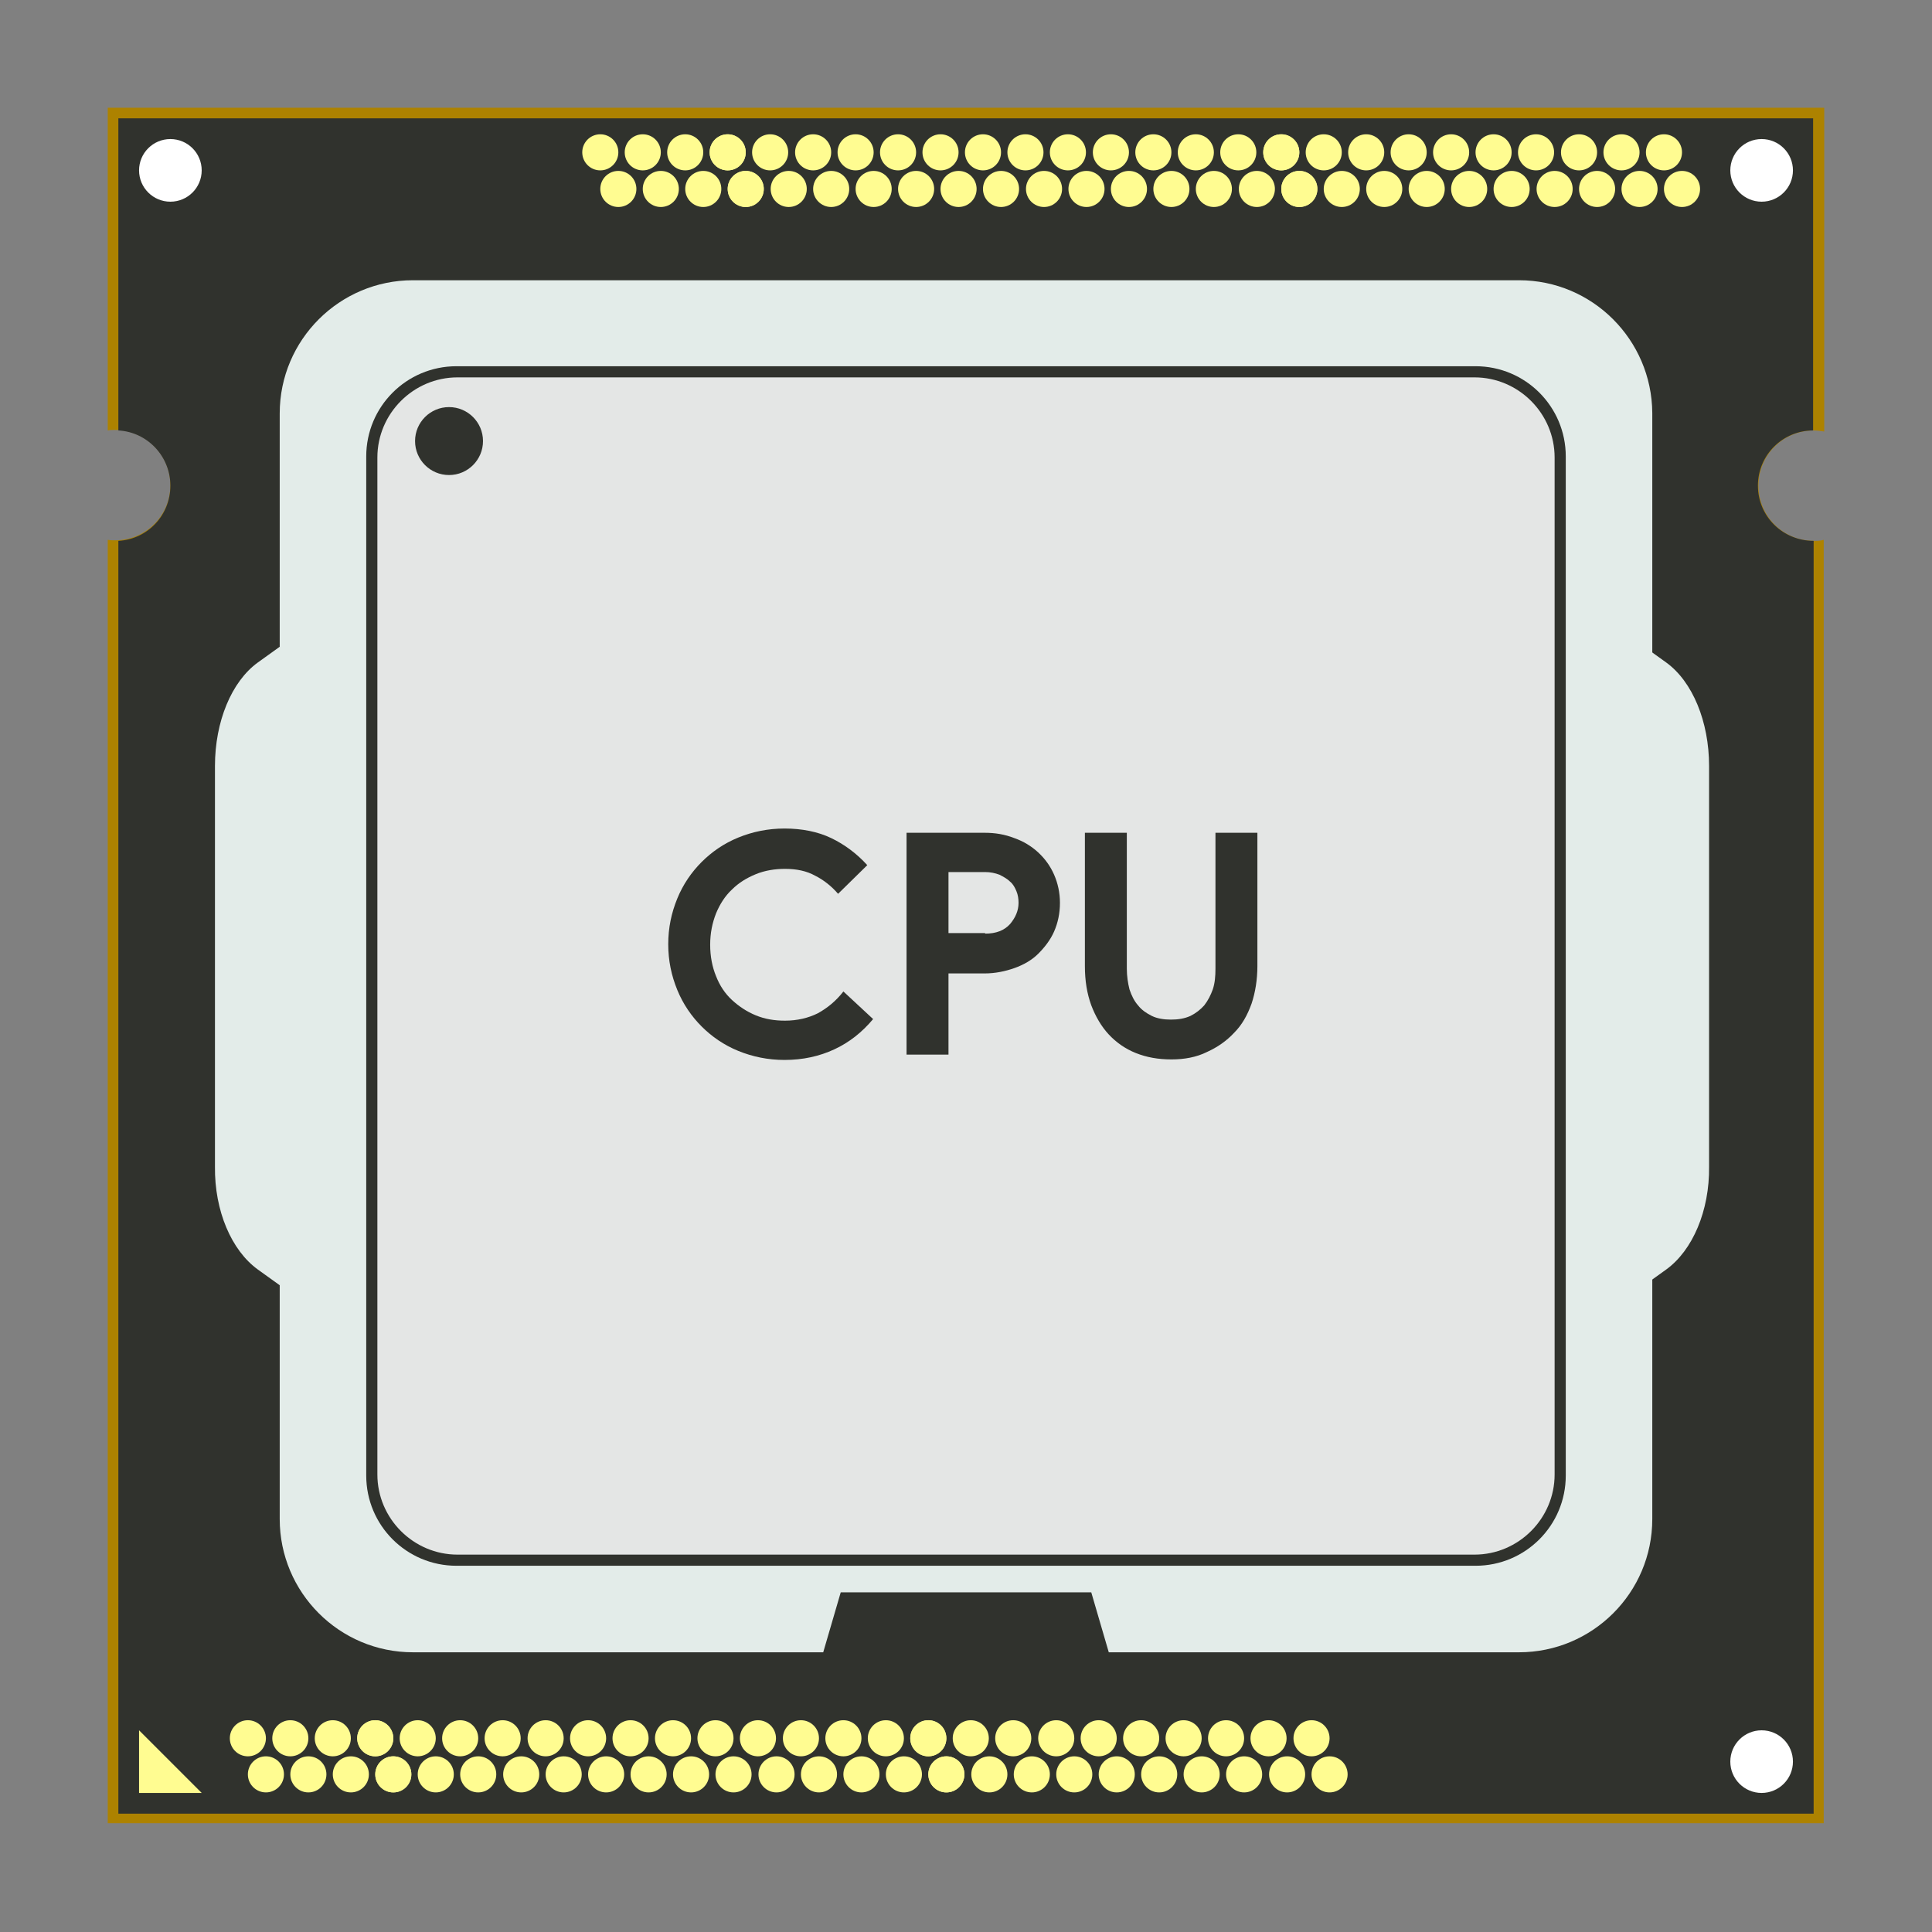 <?xml version="1.0" encoding="utf-8"?>
<!-- Generator: Adobe Illustrator 26.2.1, SVG Export Plug-In . SVG Version: 6.00 Build 0)  -->
<svg version="1.1" id="Layer_1" xmlns="http://www.w3.org/2000/svg" xmlns:xlink="http://www.w3.org/1999/xlink" x="0px" y="0px"
	 width="364px" height="364px" viewBox="0 0 364 364" style="enable-background:new 0 0 364 364;" xml:space="preserve">
<rect x="0" y="0" width="364" height="364" fill="#808080" stroke="none"/>
<style type="text/css">
	.st0{fill:#AD8200;}
	.st1{fill:#30322D;}
	.st2{fill:#E3ECE9;}
	.st3{fill:#E4E6E5;}
	.st4{fill:#FFFFFF;}
	.st5{fill:#FFFC91;}
</style>
<g>
	<g>
		<path class="st0" d="M341.7,101.9c-5.8,0-10.4-4.7-10.4-10.4c0-5.8,4.7-10.4,10.4-10.4c0.7,0,1.3,0.1,2,0.2v-61H20.3v60.8
			c0.4-0.1,0.9-0.1,1.4-0.1c5.8,0,10.4,4.7,10.4,10.4c0,5.8-4.7,10.4-10.4,10.4c-0.5,0-0.9,0-1.4-0.1v241.8h323.3V101.7
			C343,101.9,342.4,101.9,341.7,101.9z"/>
		<path class="st1" d="M331.2,91.5c0-5.8,4.7-10.4,10.4-10.4V22.3H22.3v58.8c5.5,0.3,9.8,4.9,9.8,10.4c0,5.6-4.3,10.1-9.8,10.4
			v239.8h319.4V101.9C335.9,101.9,331.2,97.3,331.2,91.5z"/>
		<path class="st2" d="M286.2,52.8H77.8C64,52.8,52.7,64,52.7,77.9v208.3c0,13.8,11.2,25.1,25.1,25.1h77.3l3.3-11.3h47.2l3.3,11.3
			h77.3c13.8,0,25.1-11.2,25.1-25.1V77.8C311.2,64,300,52.8,286.2,52.8z"/>
		<path class="st1" d="M278,295H86c-9.4,0-17-7.6-17-17V86c0-9.4,7.6-17,17-17h192c9.4,0,17,7.6,17,17v192
			C295,287.4,287.4,295,278,295z"/>
		<path class="st3" d="M277.8,292.9H86.2c-8.3,0-15.1-6.8-15.1-15.1V86.2c0-8.3,6.8-15.1,15.1-15.1h191.6c8.3,0,15.1,6.8,15.1,15.1
			v191.6C292.9,286.1,286.1,292.9,277.8,292.9z"/>
		<circle class="st4" cx="32.1" cy="32.1" r="5.9"/>
		<circle class="st4" cx="331.9" cy="32.1" r="5.9"/>
		<circle class="st4" cx="331.9" cy="331.9" r="5.9"/>
		<circle class="st5" cx="244.8" cy="35.6" r="3.4"/>
		<circle class="st5" cx="241.4" cy="28.7" r="3.4"/>
		<circle class="st5" cx="236.8" cy="35.6" r="3.4"/>
		<circle class="st5" cx="233.3" cy="28.7" r="3.4"/>
		<circle class="st5" cx="244.8" cy="35.6" r="3.4"/>
		<circle class="st5" cx="241.4" cy="28.7" r="3.4"/>
		<circle class="st5" cx="252.8" cy="35.6" r="3.4"/>
		<circle class="st5" cx="249.4" cy="28.7" r="3.4"/>
		<circle class="st5" cx="260.8" cy="35.6" r="3.4"/>
		<circle class="st5" cx="257.4" cy="28.7" r="3.4"/>
		<circle class="st5" cx="268.8" cy="35.6" r="3.4"/>
		<circle class="st5" cx="265.4" cy="28.7" r="3.4"/>
		<circle class="st5" cx="276.8" cy="35.6" r="3.4"/>
		<circle class="st5" cx="273.4" cy="28.7" r="3.4"/>
		<circle class="st5" cx="284.8" cy="35.6" r="3.4"/>
		<circle class="st5" cx="281.4" cy="28.7" r="3.4"/>
		<circle class="st5" cx="292.9" cy="35.6" r="3.4"/>
		<circle class="st5" cx="289.4" cy="28.7" r="3.4"/>
		<circle class="st5" cx="300.9" cy="35.6" r="3.4"/>
		<circle class="st5" cx="297.5" cy="28.7" r="3.4"/>
		<circle class="st5" cx="308.9" cy="35.6" r="3.4"/>
		<circle class="st5" cx="305.5" cy="28.7" r="3.4"/>
		<circle class="st5" cx="316.9" cy="35.6" r="3.4"/>
		<circle class="st5" cx="313.5" cy="28.7" r="3.4"/>
		<circle class="st5" cx="228.7" cy="35.6" r="3.4"/>
		<circle class="st5" cx="225.3" cy="28.7" r="3.4"/>
		<circle class="st5" cx="220.7" cy="35.6" r="3.4"/>
		<circle class="st5" cx="217.3" cy="28.7" r="3.4"/>
		<circle class="st5" cx="140.5" cy="35.6" r="3.4"/>
		<circle class="st5" cx="137.1" cy="28.7" r="3.4"/>
		<circle class="st5" cx="132.5" cy="35.6" r="3.4"/>
		<circle class="st5" cx="129.1" cy="28.7" r="3.4"/>
		<circle class="st5" cx="140.5" cy="35.6" r="3.4"/>
		<circle class="st5" cx="137.1" cy="28.7" r="3.4"/>
		<circle class="st5" cx="148.6" cy="35.6" r="3.4"/>
		<circle class="st5" cx="145.1" cy="28.7" r="3.4"/>
		<circle class="st5" cx="156.6" cy="35.6" r="3.4"/>
		<circle class="st5" cx="153.2" cy="28.7" r="3.4"/>
		<circle class="st5" cx="164.6" cy="35.6" r="3.4"/>
		<circle class="st5" cx="161.2" cy="28.7" r="3.4"/>
		<circle class="st5" cx="172.6" cy="35.6" r="3.4"/>
		<circle class="st5" cx="169.2" cy="28.7" r="3.4"/>
		<circle class="st5" cx="180.6" cy="35.6" r="3.4"/>
		<circle class="st5" cx="177.2" cy="28.7" r="3.4"/>
		<circle class="st5" cx="188.6" cy="35.6" r="3.4"/>
		<circle class="st5" cx="185.2" cy="28.7" r="3.4"/>
		<circle class="st5" cx="196.7" cy="35.6" r="3.4"/>
		<circle class="st5" cx="193.2" cy="28.7" r="3.4"/>
		<circle class="st5" cx="204.7" cy="35.6" r="3.4"/>
		<circle class="st5" cx="201.2" cy="28.7" r="3.4"/>
		<circle class="st5" cx="212.7" cy="35.6" r="3.4"/>
		<circle class="st5" cx="209.3" cy="28.7" r="3.4"/>
		<circle class="st5" cx="124.5" cy="35.6" r="3.4"/>
		<circle class="st5" cx="121.1" cy="28.7" r="3.4"/>
		<circle class="st5" cx="116.5" cy="35.6" r="3.4"/>
		<circle class="st5" cx="113.1" cy="28.7" r="3.4"/>
		<circle class="st5" cx="178.3" cy="334.3" r="3.4"/>
		<circle class="st5" cx="174.9" cy="327.5" r="3.4"/>
		<circle class="st5" cx="170.3" cy="334.3" r="3.4"/>
		<circle class="st5" cx="166.9" cy="327.5" r="3.4"/>
		<circle class="st5" cx="178.3" cy="334.3" r="3.4"/>
		<circle class="st5" cx="174.9" cy="327.5" r="3.4"/>
		<circle class="st5" cx="186.4" cy="334.3" r="3.4"/>
		<circle class="st5" cx="182.9" cy="327.5" r="3.4"/>
		<circle class="st5" cx="194.4" cy="334.3" r="3.4"/>
		<circle class="st5" cx="190.9" cy="327.5" r="3.4"/>
		<circle class="st5" cx="202.4" cy="334.3" r="3.4"/>
		<circle class="st5" cx="199" cy="327.5" r="3.4"/>
		<circle class="st5" cx="210.4" cy="334.3" r="3.4"/>
		<circle class="st5" cx="207" cy="327.5" r="3.4"/>
		<circle class="st5" cx="218.4" cy="334.3" r="3.4"/>
		<circle class="st5" cx="215" cy="327.5" r="3.4"/>
		<circle class="st5" cx="226.4" cy="334.3" r="3.4"/>
		<circle class="st5" cx="223" cy="327.5" r="3.4"/>
		<circle class="st5" cx="234.4" cy="334.3" r="3.4"/>
		<circle class="st5" cx="231" cy="327.5" r="3.4"/>
		<circle class="st5" cx="242.5" cy="334.3" r="3.4"/>
		<circle class="st5" cx="239" cy="327.5" r="3.4"/>
		<circle class="st5" cx="250.5" cy="334.3" r="3.4"/>
		<circle class="st5" cx="247.1" cy="327.5" r="3.4"/>
		<circle class="st5" cx="162.3" cy="334.3" r="3.4"/>
		<circle class="st5" cx="158.9" cy="327.5" r="3.4"/>
		<circle class="st5" cx="154.3" cy="334.3" r="3.4"/>
		<circle class="st5" cx="150.9" cy="327.5" r="3.4"/>
		<circle class="st5" cx="74.1" cy="334.3" r="3.4"/>
		<circle class="st5" cx="70.7" cy="327.5" r="3.4"/>
		<circle class="st5" cx="66.1" cy="334.3" r="3.4"/>
		<circle class="st5" cx="62.7" cy="327.5" r="3.4"/>
		<circle class="st5" cx="74.1" cy="334.3" r="3.4"/>
		<circle class="st5" cx="70.7" cy="327.5" r="3.4"/>
		<circle class="st5" cx="82.1" cy="334.3" r="3.4"/>
		<circle class="st5" cx="78.7" cy="327.5" r="3.4"/>
		<circle class="st5" cx="90.1" cy="334.3" r="3.4"/>
		<circle class="st5" cx="86.7" cy="327.5" r="3.4"/>
		<circle class="st5" cx="98.2" cy="334.3" r="3.4"/>
		<circle class="st5" cx="94.7" cy="327.5" r="3.4"/>
		<circle class="st5" cx="106.2" cy="334.3" r="3.4"/>
		<circle class="st5" cx="102.8" cy="327.5" r="3.4"/>
		<circle class="st5" cx="114.2" cy="334.3" r="3.4"/>
		<circle class="st5" cx="110.8" cy="327.5" r="3.4"/>
		<circle class="st5" cx="122.2" cy="334.3" r="3.4"/>
		<circle class="st5" cx="118.8" cy="327.5" r="3.4"/>
		<circle class="st5" cx="130.2" cy="334.3" r="3.4"/>
		<circle class="st5" cx="126.8" cy="327.5" r="3.4"/>
		<circle class="st5" cx="138.2" cy="334.3" r="3.4"/>
		<circle class="st5" cx="134.8" cy="327.5" r="3.4"/>
		<circle class="st5" cx="146.3" cy="334.3" r="3.4"/>
		<circle class="st5" cx="142.8" cy="327.5" r="3.4"/>
		<circle class="st5" cx="58.1" cy="334.3" r="3.4"/>
		<circle class="st5" cx="54.7" cy="327.5" r="3.4"/>
		<circle class="st5" cx="50.1" cy="334.3" r="3.4"/>
		<circle class="st5" cx="46.7" cy="327.5" r="3.4"/>
		<path class="st2" d="M313.9,239.2l-13.5,9.7V115.1l13.5,9.7c5,3.6,8.1,11.2,8.1,19.5v75.5C322.1,228.1,318.9,235.6,313.9,239.2z"
			/>
		<path class="st2" d="M48.6,239.2l13.5,9.7V115.1l-13.5,9.7c-5,3.6-8.1,11.2-8.1,19.5v75.5C40.4,228.1,43.6,235.6,48.6,239.2z"/>
		<polygon class="st5" points="26.2,326 26.2,337.8 38,337.8 		"/>
		<circle class="st1" cx="84.6" cy="83.1" r="6.4"/>
	</g>
	<g>
		<path class="st1" d="M164.5,192c-2.1,2.5-4.5,4.4-7.3,5.7c-2.8,1.3-5.9,2-9.4,2c-3.1,0-6-0.6-8.7-1.7s-5-2.7-6.9-4.6
			s-3.5-4.2-4.6-6.9c-1.1-2.7-1.7-5.5-1.7-8.6s0.6-5.9,1.7-8.6c1.1-2.7,2.7-5,4.6-6.9c1.9-1.9,4.2-3.5,6.9-4.6s5.6-1.7,8.7-1.7
			c3.3,0,6.3,0.6,8.8,1.8s4.8,2.9,6.8,5.1l-5.5,5.4c-1.2-1.4-2.7-2.6-4.3-3.4c-1.6-0.9-3.5-1.3-5.7-1.3c-1.9,0-3.8,0.3-5.5,1
			s-3.2,1.6-4.5,2.9c-1.3,1.2-2.3,2.8-3,4.5c-0.7,1.8-1.1,3.7-1.1,5.9s0.4,4.2,1.1,5.9c0.7,1.8,1.7,3.3,3,4.5
			c1.3,1.2,2.8,2.2,4.5,2.9c1.7,0.7,3.5,1,5.5,1c2.3,0,4.4-0.5,6.2-1.4c1.8-1,3.4-2.3,4.8-4.1L164.5,192z"/>
		<path class="st1" d="M170.8,198.7v-41.8h14.7c2,0,3.8,0.3,5.6,1c1.7,0.6,3.2,1.5,4.5,2.7s2.3,2.6,3,4.2c0.7,1.6,1.1,3.4,1.1,5.3
			c0,2-0.4,3.8-1.1,5.4c-0.7,1.6-1.8,3-3,4.2s-2.8,2.1-4.5,2.7c-1.7,0.6-3.6,1-5.6,1h-6.8v15.3L170.8,198.7L170.8,198.7z
			 M185.6,175.9c2.1,0,3.6-0.6,4.7-1.8c1-1.2,1.6-2.5,1.6-4c0-0.7-0.1-1.5-0.4-2.2s-0.6-1.3-1.2-1.8c-0.5-0.5-1.2-0.9-2-1.3
			c-0.8-0.3-1.7-0.5-2.7-0.5h-6.9v11.5h6.9L185.6,175.9L185.6,175.9z"/>
		<path class="st1" d="M220.7,199.6c-2.5,0-4.7-0.4-6.7-1.2s-3.7-2-5.1-3.5s-2.5-3.4-3.3-5.5c-0.8-2.2-1.2-4.6-1.2-7.4v-25.1h7.9
			v25.6c0,1.4,0.2,2.7,0.5,3.9c0.4,1.2,0.9,2.2,1.6,3c0.7,0.9,1.6,1.5,2.6,2s2.3,0.7,3.6,0.7c1.4,0,2.6-0.2,3.7-0.7
			c1-0.5,1.9-1.2,2.6-2c0.7-0.9,1.2-1.9,1.6-3c0.4-1.2,0.5-2.5,0.5-3.9v-25.6h7.9V182c0,2.6-0.4,5-1.1,7.1c-0.8,2.2-1.8,4-3.3,5.5
			c-1.4,1.5-3.1,2.7-5.1,3.6C225.4,199.2,223.1,199.6,220.7,199.6z"/>
	</g>
</g>
</svg>
